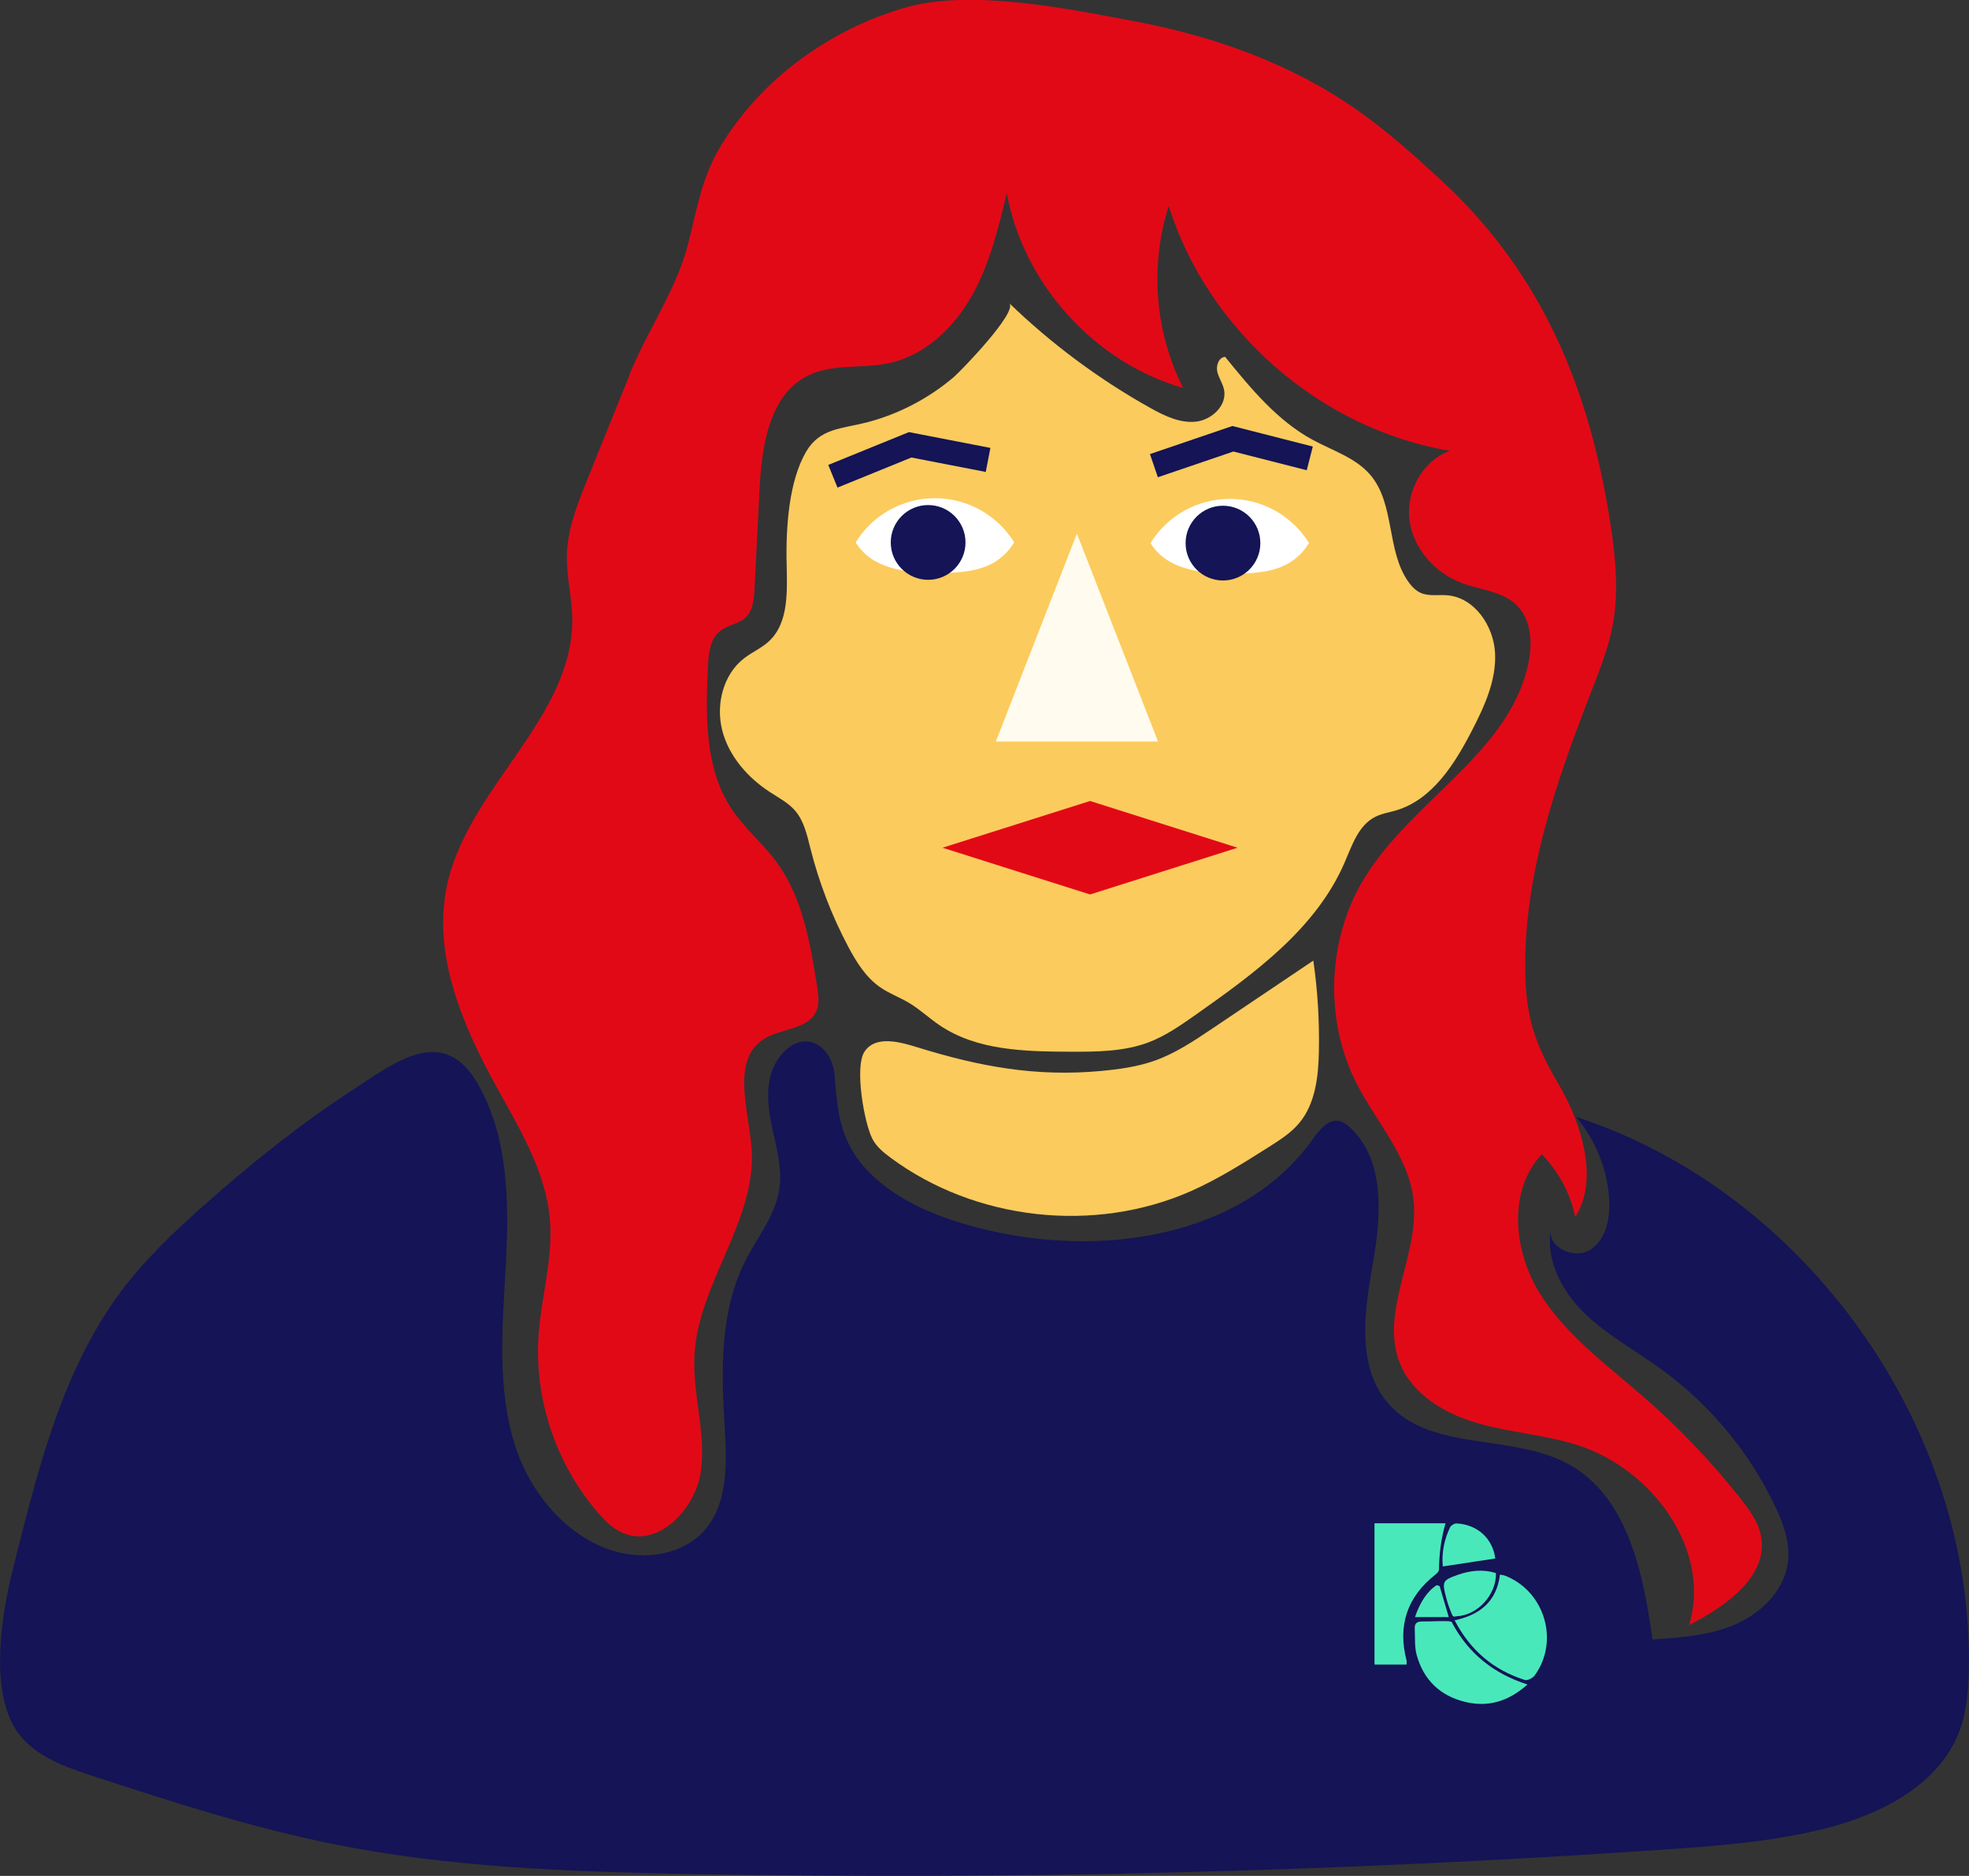 <?xml version="1.0" encoding="UTF-8"?><svg id="Calque_2" xmlns="http://www.w3.org/2000/svg" viewBox="0 0 321.89 306.68"><rect x="0" y="0" width="321.89" height="306.68" fill="#333333" stroke="none"/><defs><style>.cls-1{fill:none;stroke:#141456;stroke-miterlimit:10;stroke-width:4px;}.cls-2{fill:#49e8bb;}.cls-2,.cls-3,.cls-4,.cls-5,.cls-6,.cls-7{stroke-width:0px;}.cls-3{fill:#141456;}.cls-4{fill:#e20917;}.cls-5{fill:#fbcb5d;}.cls-6{fill:#fffbee;}.cls-7{fill:#fff;}</style></defs><g id="Calque_8"><path class="cls-4" d="M102.91,61.32c-2.29,5.67-4.58,11.34-6.87,17.01-1.62,4.02-3.27,8.15-3.37,12.49-.07,3.37.8,6.69.88,10.06.39,16.3-16.94,27.77-20.44,43.7-2.49,11.35,2.45,22.94,8.07,33.12,3.83,6.94,8.14,14,8.74,21.91.47,6.24-1.43,12.4-1.87,18.65-.74,10.5,2.88,21.23,9.81,29.15,1.1,1.26,2.32,2.47,3.84,3.16,5.81,2.63,12.08-3.85,12.9-10.18s-1.45-12.69-1.06-19.05c.71-11.72,10.23-21.96,9.32-33.67-.49-6.32-3.34-14.38,2-17.8,2.8-1.79,7.21-1.5,8.57-4.53.56-1.25.36-2.69.15-4.05-1.12-7.13-2.37-14.57-6.65-20.38-2.24-3.05-5.24-5.51-7.33-8.66-4.41-6.64-4.23-15.2-3.88-23.16.09-2.18.33-4.65,2.06-5.98,1.21-.93,2.92-1.07,4.05-2.1,1.27-1.16,1.44-3.06,1.52-4.77.27-5.37.54-10.74.81-16.1.36-7.13,1.54-15.6,7.95-18.75,4.02-1.98,8.84-1.08,13.22-2.02,5.83-1.25,10.56-5.74,13.5-10.93,2.95-5.19,4.37-11.08,5.76-16.88,2.69,14.85,14.33,27.71,28.84,31.87-4.63-9.1-5.5-20.04-2.36-29.75,6.38,20.41,24.88,36.51,45.97,40.02-4.45,1.57-7.21,6.62-6.62,11.3s4.2,8.71,8.62,10.34c3.04,1.12,6.61,1.33,8.92,3.61,2.33,2.3,2.58,6.01,1.95,9.23-2.86,14.7-18.98,22.55-26.82,35.31-6.12,9.98-6.65,23.15-1.34,33.59,3.24,6.36,8.54,11.99,9.33,19.08,1,9.01-5.61,18.32-2.22,26.73,2.08,5.16,7.44,8.27,12.78,9.8s10.99,1.88,16.29,3.57c12.18,3.89,21.92,17.17,18.21,29.4,6.03-3.05,13.08-8.05,11.72-14.67-.45-2.21-1.84-4.11-3.23-5.88-4.73-6.01-10.03-11.58-15.79-16.61-6.12-5.34-12.91-10.22-17.17-17.14s-5.19-16.74.38-22.65c2.75,2.8,4.67,6.41,5.47,10.25,4.01-6.26.84-15.6-2.59-21.47-3.56-6.09-5.33-10.27-5.56-17.72-.5-16.19,5.04-31.99,10.83-46.86,1.37-3.52,2.76-7.05,3.45-10.76,1.01-5.46.46-11.09-.39-16.58-3.41-22.13-11.23-41.03-27.88-56.31-4.37-4.01-8.81-7.99-13.68-11.39-10.81-7.55-23.42-11.99-36.31-14.41-10.82-2.03-26.7-5.32-37.45-2.2-12.16,3.52-23.3,11.5-29.96,22.35-3.33,5.43-4,10.51-5.52,16.4-1.91,7.37-6.73,14.24-9.58,21.29Z"/><path class="cls-5" d="M128.59,91.61c.06,4.69.52,10.12-2.94,13.28-1.19,1.08-2.7,1.73-3.98,2.71-3.46,2.66-4.68,7.59-3.6,11.81s4.17,7.73,7.82,10.1c1.43.93,2.99,1.74,4.1,3.03,1.45,1.69,1.94,3.98,2.49,6.14,1.4,5.57,3.48,10.98,6.17,16.06,1.34,2.53,2.9,5.05,5.25,6.67,1.45,1.01,3.14,1.62,4.66,2.52,1.8,1.07,3.34,2.54,5.08,3.71,6.09,4.11,13.91,4.27,21.25,4.3,4.35.01,8.82,0,12.88-1.53,2.79-1.06,5.26-2.8,7.7-4.51,9.62-6.78,19.69-14.09,24.35-24.9,1.21-2.8,2.25-6.05,4.97-7.44,1.07-.55,2.29-.73,3.44-1.07,5.91-1.76,9.56-7.55,12.39-13.03,2.05-3.97,4.01-8.22,3.79-12.68s-3.36-9.09-7.81-9.46c-1.46-.12-3,.2-4.34-.39-.82-.37-1.47-1.04-1.99-1.77-3.64-5.07-2.19-12.68-6.2-17.46-2.4-2.86-6.21-4.02-9.49-5.8-5.81-3.16-10.13-8.43-14.3-13.56-1.04.08-1.51,1.42-1.28,2.43s.89,1.9,1.1,2.92c.55,2.58-2.02,4.99-4.64,5.25s-5.15-.98-7.45-2.27c-8.37-4.68-16.13-10.45-23.02-17.11,1.47,1.42-7.92,11.1-9.06,12.08-4.12,3.51-9.04,6.08-14.28,7.43-4.05,1.04-7.66.92-9.91,4.85-2.8,4.88-3.23,12.25-3.16,17.71Z"/><path class="cls-5" d="M142.61,186.18c.67,1.29,1.83,2.24,3,3.1,13.85,10.26,33.29,12.42,49.06,5.46,4.5-1.99,8.67-4.64,12.83-7.27,1.76-1.12,3.55-2.26,4.88-3.85,2.66-3.17,3.15-7.6,3.23-11.74.1-4.96-.2-9.93-.91-14.84-5.5,3.7-11.01,7.41-16.51,11.11-2.97,2-5.99,4.02-9.36,5.23-2.85,1.02-5.87,1.43-8.88,1.71-10.67.98-19.81-.73-29.91-3.85-2.6-.8-6.87-2.13-8.72.7-1.65,2.51-.04,11.67,1.3,14.25Z"/><path class="cls-3" d="M127.27,173.05c-2.12,2.97-1.91,6.99-1.19,10.56s1.87,7.19,1.32,10.8c-.65,4.3-3.59,7.84-5.55,11.72-4.17,8.21-3.95,17.88-3.38,27.07.38,6.14.59,13.12-3.75,17.47-2.26,2.27-5.49,3.42-8.69,3.58-10.02.52-18.62-8.1-21.74-17.64s-2.13-19.85-1.6-29.88c.54-10.02.45-20.6-4.47-29.35-5.65-10.04-13.47-3.82-20.65.86-8.55,5.58-16.54,11.99-24.17,18.76-4.88,4.33-9.65,8.85-13.57,14.07-6.81,9.07-10.8,19.92-13.9,30.82-1.44,5.06-2.7,10.16-3.97,15.27-1.76,7.09-3.56,18.9.55,25.48,2.67,4.28,7.85,6.14,12.64,7.7,13.02,4.25,26.08,8.48,39.5,11.17,18.98,3.8,38.44,4.48,57.79,4.84,53.26.99,106.56-.34,159.7-3.98,8.84-.61,17.73-1.28,26.31-3.46,9.12-2.31,18.62-7.15,21.9-15.97,1.18-3.17,1.44-6.6,1.51-9.97.81-39.58-26.57-78.12-64.21-90.38,3.15,3.73,5.08,8.47,5.41,13.34.21,3.1-.44,6.64-3.03,8.35s-7.12-.32-6.47-3.36c-.93,5.03,1.75,10.12,5.4,13.7s8.22,6.05,12.37,9.04c8,5.75,14.52,13.53,18.78,22.41,1.38,2.87,2.55,6.01,2.2,9.18-.51,4.62-4.25,8.38-8.51,10.26-4.26,1.87-9.01,2.21-13.65,2.51-1.52-10.87-4.05-23.27-13.63-28.6-9.24-5.14-22.56-1.99-29.54-9.94-5.22-5.94-3.96-14.95-2.58-22.73s2.12-17.01-3.67-22.4c-.54-.5-1.15-.97-1.87-1.09-1.79-.31-3.16,1.46-4.21,2.93-11.62,16.36-35.25,19.58-54.68,14.55-6.5-1.68-13.01-4.24-17.77-8.98-4.79-4.77-5.29-9.66-5.76-15.94-.37-5-5.33-8.14-9.18-2.76Z"/><polygon class="cls-6" points="176.05 87.23 189.32 121.23 162.8 121.23 176.05 87.23"/><polygon class="cls-4" points="202.31 138.59 202.12 138.65 178.2 146.23 154.27 138.65 154.08 138.59 178.2 130.95 202.31 138.59"/><path class="cls-7" d="M153.4,93.67c-5.49,0-10.84-.67-13.52-5,2.68-4.33,7.48-7.22,12.96-7.22s10.28,2.89,12.96,7.22c-2.68,4.33-6.92,5-12.41,5Z"/><path class="cls-7" d="M201.6,93.78c-5.49,0-10.84-.67-13.52-5,2.68-4.33,7.48-7.22,12.96-7.22s10.28,2.89,12.96,7.22c-2.68,4.33-6.92,5-12.41,5Z"/><circle class="cls-3" cx="151.73" cy="88.68" r="6.11"/><circle class="cls-3" cx="199.93" cy="88.79" r="6.11"/><polyline class="cls-1" points="136.16 77.86 148.79 72.72 161.53 75.19"/><polyline class="cls-1" points="188.64 76.13 201.55 71.73 214.12 74.94"/><path class="cls-2" d="M224.71,249.03c3.99,0,7.86,0,11.6,0-.72,2.49-1.03,5-1.07,7.58,0,.29-.31.59-.56.79-4.65,3.66-6.22,8.35-4.74,14.07.05.17,0,.37,0,.66h-5.24v-23.09Z"/><path class="cls-2" d="M237.79,264.9c4.22-.91,6.89-3.13,7.42-7.48.34.07.61.09.86.19,6.48,2.54,8.9,10.72,4.8,16.32-.31.42-1.16.85-1.59.72-5.08-1.61-8.89-4.79-11.48-9.76Z"/><path class="cls-2" d="M249.71,275.39c-3.12,2.78-6.44,3.76-10.21,2.84-4.07-.99-6.76-3.59-7.89-7.61-.39-1.39-.26-2.94-.33-4.41-.05-.88.45-1.14,1.27-1.13,1.3.02,2.6-.08,3.89-.05.2,0,.61.01.83.12.17.08.16.23.22.35,2.67,4.87,6.68,8.11,12.23,9.89Z"/><path class="cls-2" d="M244.56,257.19c.08,3.52-3.02,6.9-6.42,7.04-.16,0-.4.14-.58,0-.16-.12-.27-.49-.33-.63-.36-.83-.63-1.71-.86-2.59-.64-2.43-.5-2.69,1.89-3.53,2.03-.71,4.1-.99,6.3-.3Z"/><path class="cls-2" d="M244.45,254.79c-2.91.44-5.71.86-8.58,1.3-.23-2.26.27-4.49,1.19-6.41.14-.3.71-.64,1.07-.62,3.45.18,5.9,2.5,6.32,5.73Z"/><path class="cls-2" d="M234.88,259.14c.16.05.31.11.47.16.48,1.62.95,3.23,1.49,5.07-1.68,0-3.3,0-5.52,0,.82-2.4,1.97-4.21,3.56-5.23Z"/></g></svg>